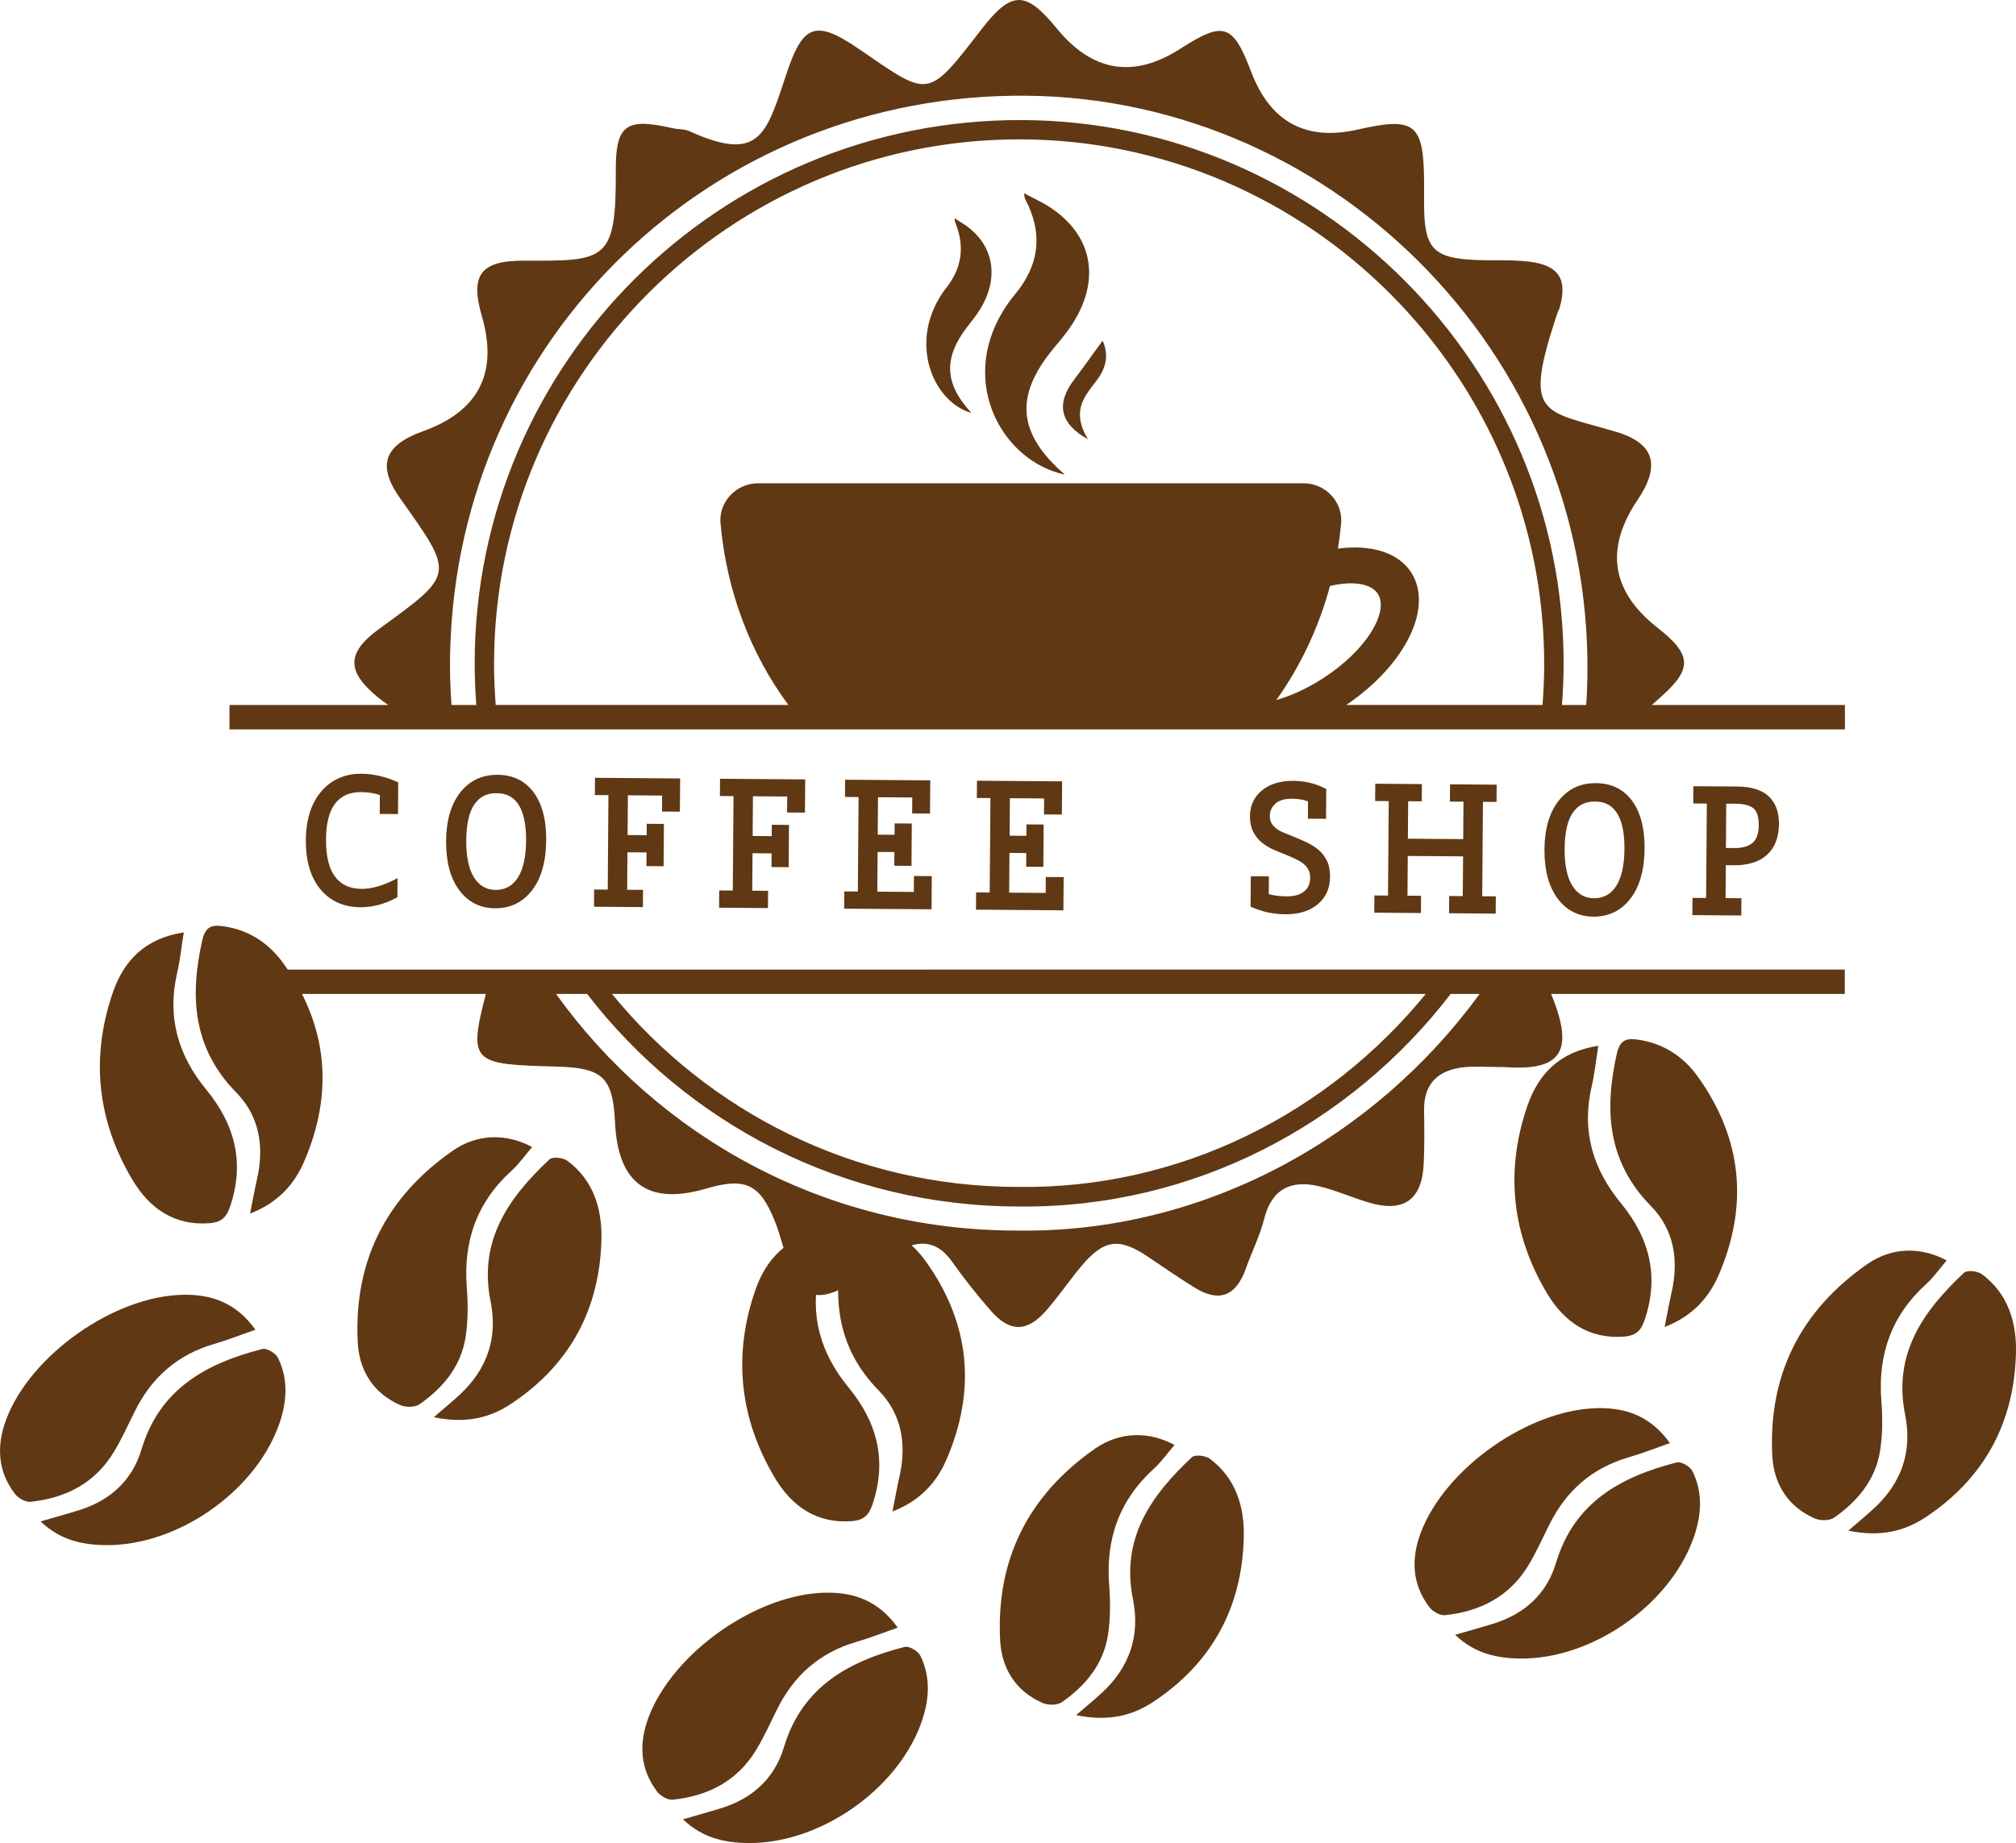 <?xml version="1.0" encoding="UTF-8"?>
<svg id="Object" xmlns="http://www.w3.org/2000/svg" viewBox="0 0 861.15 787.44">
  <defs>
    <style>
      .cls-1 {
        fill: #603813;
      }
    </style>
  </defs>
  <g>
    <path class="cls-1" d="m109.09,568.14c-6.61,2.3-11.98,4.44-17.5,6.04-15.84,4.57-27,14.47-34.18,29.15-2.78,5.69-5.44,11.47-8.69,16.89-8.04,13.42-20.6,19.85-35.72,21.44-2.13.22-5.3-1.62-6.7-3.48-7.36-9.74-7.83-20.55-3.65-31.71,10.35-27.59,46.26-52.86,75.77-53.27,11.99-.17,22.38,3.37,30.68,14.93Z"/>
    <path class="cls-1" d="m78.5,398.37c-1.05,6.59-1.6,12.09-2.85,17.44-4.36,18.75.45,35.15,12.43,49.71,12.38,15.05,16.6,31.52,10.07,50.38-1.57,4.53-4.02,6.38-8.7,6.73-15.04,1.13-25.6-6.43-32.72-18.28-15.2-25.29-18.16-52.48-8.48-80.42,4.63-13.35,13.57-23.03,30.25-25.56Z"/>
    <path class="cls-1" d="m227.3,490.08c-3.02,3.52-5.6,7.23-8.86,10.19-14.8,13.46-20.59,30.12-19.04,49.87.55,7.02.55,14.26-.53,21.18-1.95,12.45-9.59,21.64-19.66,28.66-1.93,1.35-5.86,1.37-8.17.38-11.61-5.03-17.62-14.83-18.23-26.86-1.77-34.62,12.19-62.06,40.51-81.81,10.61-7.4,23.05-7.48,33.98-1.61Z"/>
    <path class="cls-1" d="m106.82,518.51c1.19-5.95,1.98-10.41,2.98-14.82,3.13-13.78,1.05-26.78-8.86-36.88-18.53-18.9-19.96-40.89-14.57-64.97,1.29-5.75,3.85-6.82,8.86-6.12,10.98,1.52,19.6,7.21,25.82,15.9,18.97,26.52,21.7,55.09,8.76,84.89-4.31,9.92-11.54,17.6-23,22Z"/>
    <path class="cls-1" d="m185.29,605.53c4.68-4.05,7.96-6.73,11.07-9.61,11.72-10.86,16.35-24.26,13.2-39.9-5.25-25.98,7.68-44.33,25.17-60.69,1.3-1.22,5.82-.73,7.62.61,11.14,8.3,14.86,20.51,14.56,33.52-.69,29.85-13.46,53.62-38.48,70.26-9.13,6.07-19.34,8.64-33.13,5.81Z"/>
    <path class="cls-1" d="m17.34,650.03c6.31-1.83,11.41-3.22,16.44-4.79,13.25-4.14,22.7-12.7,26.66-25.95,7.75-25.94,27.72-36.79,51.59-42.92,1.86-.48,5.71,1.76,6.67,3.71,4.78,9.67,3.79,19.73.13,29.53-10.56,28.23-43.3,50.79-73.42,50.56-10.05-.08-19.58-2.02-28.07-10.13Z"/>
  </g>
  <g>
    <path class="cls-1" d="m454.88,202.78c-20.25-17.51-21.54-33.58-5.11-53.58,2.34-2.85,4.75-5.66,6.87-8.66,15.13-21.38,9.96-43.01-13.03-54.8-1.9-.97-3.8-1.94-6.18-3.16.22,1.21.19,1.94.49,2.5,7.8,14.74,6.04,28.36-4.63,41.03-1.73,2.06-3.3,4.3-4.71,6.59-19.15,31.12-.1,64.54,26.3,70.07Z"/>
    <path class="cls-1" d="m414.94,176.41c-11.65-12.54-11.99-23.63-1.59-37,1.48-1.91,3-3.78,4.36-5.8,9.66-14.35,7.16-29.37-6.3-38.03-1.11-.72-2.23-1.43-3.62-2.32.1.84.06,1.34.22,1.73,4.27,10.33,2.84,19.67-3.91,28.13-1.1,1.38-2.09,2.88-3,4.42-12.34,20.96-1.84,44.42,13.83,48.87Z"/>
    <path class="cls-1" d="m464.69,187.66c-3.37-5.7-4.83-11.54-1.5-17.62,1.51-2.77,3.57-5.25,5.47-7.79,4.05-5.39,4.94-11.05,2.32-16.7-4.03,5.53-7.96,11.11-12.09,16.55-7.92,10.43-6.2,18.84,5.8,25.57Z"/>
    <path class="cls-1" d="m170.01,347.82l.1-13.57-.76-.33c-5.02-2.17-10.03-3.29-14.88-3.33-7.1-.06-12.95,2.51-17.28,7.62-4.28,5.04-6.48,12.01-6.55,20.72-.07,8.76,1.98,15.78,6.08,20.85,4.16,5.15,9.95,7.79,17.22,7.84h.22c5.02,0,10.04-1.32,14.93-3.93l.66-.35.06-8.13-1.82.9c-4.98,2.46-9.55,3.71-13.69,3.66-4.81-.04-8.43-1.7-11.08-5.07-2.68-3.41-4.01-8.83-3.96-16.1.05-6.95,1.4-12.14,4.01-15.41,2.57-3.23,6.16-4.79,10.96-4.75,3.07.02,5.77.44,8.03,1.24l-.06,8.08,7.82.06Z"/>
    <path class="cls-1" d="m211.43,388.07h.18c6.49,0,11.79-2.62,15.73-7.78,3.9-5.1,5.91-12.29,5.98-21.35.06-8.54-1.71-15.36-5.27-20.26-3.65-5.02-8.83-7.59-15.42-7.64-6.67-.07-12.12,2.51-16.1,7.62-3.9,5.01-5.91,11.95-5.98,20.63-.07,8.81,1.79,15.84,5.51,20.9,3.81,5.18,8.97,7.83,15.36,7.88Zm-8.7-44.52c2.25-3.16,5.28-4.75,9.56-4.65,4.1.03,7.12,1.64,9.22,4.91,2.18,3.4,3.26,8.57,3.21,15.36-.05,7.05-1.28,12.43-3.64,15.99-2.29,3.44-5.37,5.05-9.3,5.06-3.97-.03-6.99-1.73-9.22-5.2-2.31-3.59-3.45-8.96-3.4-15.95.05-7.04,1.26-12.27,3.57-15.52Z"/>
    <polygon class="cls-1" points="253.79 380.04 253.73 387.41 274.62 387.57 274.68 380.2 267.9 380.15 268.02 364.15 276.17 364.21 276.13 370.05 283.46 370.11 283.6 352.03 276.26 351.97 276.23 356.84 268.08 356.78 268.21 339.8 282.84 339.91 282.79 346.73 290.42 346.79 290.53 332.6 254.15 332.32 254.1 339.69 259.9 339.74 259.6 380.09 253.79 380.04"/>
    <polygon class="cls-1" points="307.21 380.45 307.16 387.82 328.04 387.98 328.1 380.61 321.32 380.56 321.45 364.55 329.59 364.62 329.55 370.46 336.89 370.52 337.02 352.43 329.68 352.38 329.65 357.25 321.5 357.19 321.63 340.21 336.26 340.32 336.21 347.14 343.84 347.19 343.95 333.01 307.57 332.73 307.52 340.1 313.33 340.15 313.02 380.5 307.21 380.45"/>
    <polygon class="cls-1" points="360.63 380.86 360.58 388.23 397.92 388.51 398.02 374.33 390.4 374.27 390.34 381.08 374.75 380.97 374.88 363.99 382.05 364.04 382.01 369.89 389.35 369.94 389.48 351.86 382.15 351.8 382.11 356.67 374.93 356.62 375.05 340.61 389.68 340.73 389.63 347.54 397.26 347.6 397.37 333.41 361 333.14 360.94 340.51 366.75 340.55 366.44 380.9 360.63 380.86"/>
    <polygon class="cls-1" points="416.96 381.29 416.9 388.66 454.24 388.94 454.35 374.75 446.72 374.7 446.67 381.51 431.07 381.39 431.2 364.42 438.38 364.47 438.33 370.31 445.67 370.37 445.81 352.29 438.47 352.23 438.43 357.1 431.26 357.05 431.38 341.04 446.01 341.15 445.96 347.97 453.58 348.03 453.69 333.84 417.32 333.57 417.27 340.94 423.07 340.98 422.76 381.33 416.96 381.29"/>
    <path class="cls-1" d="m566.42,349.86l.1-12.73-.69-.35c-4.01-2.06-8.49-3.12-13.31-3.16-5.57-.03-10.08,1.31-13.41,4.03-3.4,2.78-5.15,6.51-5.18,11.1-.02,2.53.45,4.76,1.39,6.62.94,1.85,2.18,3.4,3.68,4.62,1.46,1.18,3.11,2.18,4.9,2.98,1.72.77,3.47,1.49,5.2,2.15,1.78.72,3.38,1.43,4.74,2.1,1.31.64,2.4,1.34,3.24,2.08.81.71,1.45,1.54,1.91,2.47.45.89.67,2,.66,3.28-.02,2.49-.85,4.39-2.55,5.79-1.74,1.44-4.29,2.17-7.49,2.13-3.08-.02-5.65-.35-7.65-.97l.06-7.56-7.73-.06-.1,12.98.75.33c4.32,1.91,9.07,2.9,14.12,2.94.08,0,.17,0,.25,0,5.58,0,10.13-1.42,13.51-4.23,3.5-2.9,5.29-6.83,5.32-11.68.02-2.71-.41-5.01-1.28-6.84-.86-1.81-2.03-3.36-3.47-4.62-1.39-1.21-3.01-2.27-4.8-3.14-1.72-.83-3.51-1.63-5.33-2.36-1.8-.73-3.42-1.39-4.86-1.98-1.33-.55-2.47-1.19-3.36-1.9-.86-.68-1.52-1.45-1.98-2.31-.44-.82-.66-1.85-.65-3.06.02-1.99.79-3.66,2.35-5.11,1.57-1.45,3.99-2.18,7.2-2.14,2.52.02,4.8.4,6.77,1.12l-.06,7.41,7.73.06Z"/>
    <polygon class="cls-1" points="587.09 382.58 587.04 389.95 606.96 390.1 607.01 382.73 601.21 382.69 601.34 365.71 624.97 365.89 624.84 382.87 619.03 382.82 618.97 390.19 638.89 390.35 638.95 382.98 633.14 382.93 633.45 342.58 639.26 342.63 639.31 335.26 619.39 335.1 619.34 342.47 625.14 342.52 625.02 358.52 601.39 358.34 601.51 342.34 607.32 342.38 607.38 335.01 587.46 334.86 587.4 342.23 593.21 342.28 592.9 382.63 587.09 382.58"/>
    <path class="cls-1" d="m680.61,391.64c.06,0,.12,0,.18,0,6.49,0,11.79-2.62,15.73-7.78,3.9-5.1,5.91-12.29,5.98-21.35.06-8.54-1.71-15.36-5.27-20.26-3.65-5.02-8.83-7.59-15.42-7.64-6.72-.1-12.12,2.51-16.1,7.62-3.9,5.01-5.91,11.95-5.98,20.63-.07,8.81,1.79,15.84,5.51,20.9,3.8,5.18,8.97,7.83,15.36,7.88Zm-8.7-44.52c2.25-3.16,5.3-4.71,9.56-4.65,4.1.03,7.12,1.64,9.22,4.91,2.18,3.4,3.27,8.57,3.21,15.36-.05,7.05-1.28,12.43-3.64,15.99-2.29,3.44-5.36,5.02-9.3,5.06-3.97-.03-6.99-1.73-9.22-5.2-2.31-3.59-3.45-8.96-3.4-15.95.05-7.04,1.26-12.26,3.57-15.52Z"/>
    <path class="cls-1" d="m722.97,383.62l-.06,7.37,20.89.16.06-7.37-6.77-.05.11-14.06,3.3.03c6.14.04,10.97-1.45,14.29-4.46,3.34-3.03,5.06-7.47,5.1-13.2.04-5.08-1.43-9.05-4.38-11.81-2.92-2.73-7.42-4.14-13.4-4.18l-18.77-.14-.06,7.37,5.81.04-.31,40.35-5.81-.04Zm17.86-21.29l-3.59-.03.14-18.93,4.07.03c3.49.03,6.05.7,7.61,2.01,1.49,1.25,2.23,3.69,2.2,7.24-.03,3.5-.91,6.01-2.62,7.46-1.77,1.5-4.37,2.27-7.82,2.22Z"/>
    <path class="cls-1" d="m705.56,301.21c1.16-1.03,2.35-2.08,3.62-3.2,13.87-12.23,13.63-18.2-1.19-29.84q-29.61-23.25-8.46-54.62c9.81-14.55,7.35-24.1-9.18-29.04-31.65-9.46-39.98-5.92-25.17-50.54.3-.9.81-1.72,1.07-2.62,3.35-12-.27-17.97-12.96-19.54-7.93-.98-16.05-.37-24.07-.79-16.66-.87-20.57-5.02-20.88-21.71-.07-3.78-.01-7.56-.03-11.35-.12-25.17-3.87-28.17-28.27-22.62q-33.28,7.58-45.54-24.55c-7.87-20.63-11.73-21.91-30.24-10.01q-29.99,19.28-52.79-8.56c-13.37-16.32-19.32-16.41-32.35.46-23.23,30.07-22.1,28.87-52.08,8.34-19.06-13.05-24.19-10.57-31.47,11.59-8.37,25.46-11.58,36.8-41.18,23.4-2.08-.94-4.66-.69-6.96-1.21-19.83-4.57-24.49-1.71-24.39,18.1.2,38.99-4.33,38.58-39.32,38.47-18.65-.06-22.95,6.32-17.87,23.79q10.53,36.28-25.22,49.11c-16.53,5.93-19.72,14.52-9.68,28.69,23.14,32.67,23.6,32.09-8.93,55.68-14.03,10.17-14.04,18.18-.86,29.06,1.5,1.24,3.07,2.39,4.65,3.52h-67.78v10.41h690.04v-10.41h-82.48Zm-494.52-18.23c.38-123.08,101.03-223.39,224.21-223.44,123.69-.05,225.02,101.49,224.36,225.3-.03,5.5-.29,10.95-.72,16.36h-83.82c25.2-17.06,37.38-41.6,27.72-56.63-5.39-8.39-16.92-12.08-31.28-10.17.58-3.6,1.03-7.19,1.35-10.7.4-4.4-1.05-8.65-4.06-11.95-3.06-3.35-7.42-5.27-11.96-5.27h-233.04c-4.54,0-8.89,1.92-11.96,5.27-3.02,3.3-4.46,7.55-4.06,11.95,2.66,29.47,13.12,56.06,28.99,77.5h-125.02c-.47-6.02-.74-12.09-.72-18.23Zm334.15,16.11c10.35-14.5,18.21-31.18,22.92-48.73,9.85-2.29,17.61-1.04,20.45,3.37,2.32,3.62,1.37,9.43-2.63,15.95-4.41,7.2-11.87,14.4-21.01,20.27-6.5,4.17-13.3,7.31-19.73,9.13Zm-352.9-20.65c3.13-134.45,112.58-238.82,246.13-237.55,133.36,1.27,245.02,114.39,239.48,254.25-.08,2.03-.21,4.05-.35,6.07h-10.36c.45-5.74.7-11.52.72-17.36.31-127.48-104.11-232.15-231.53-232.55-128.8-.41-233.48,103.55-233.62,232.01,0,6.03.25,11.99.69,17.9h-10.61c-.53-7.51-.74-15.1-.56-22.77Z"/>
    <path class="cls-1" d="m98,424.67h109.55c-7.78,29.77-5.44,30.06,30.21,31.03,19.85.55,24.03,4.58,24.97,24.12q1.88,38.85,38.83,28.04c16.84-4.92,23.01-2.12,29.47,14.04,2.44,6.1,3.78,12.64,6.08,18.81,4.89,13.07,11.84,15.84,24.05,8.97,7.31-4.11,13.76-9.72,20.91-14.15,8.96-5.54,17.46-6.63,24.6,3.51,5.12,7.27,10.7,14.26,16.54,20.97,8.05,9.25,15.47,9.26,23.57.06,5.27-5.99,9.77-12.65,14.87-18.79,9.83-11.83,16.34-12.68,28.83-4.24,6.6,4.46,13.17,8.99,19.95,13.18,10.58,6.54,17.66,3.26,21.71-8.14,2.53-7.11,6-13.96,7.83-21.23,3.22-12.75,11.31-16.81,23.22-14.06,7.3,1.69,14.25,4.84,21.46,7,14.89,4.45,22.76-1.07,23.49-16.55.36-7.55.3-15.13.16-22.69-.21-11.56,5.99-17.31,16.83-18.55,4.67-.53,9.44-.09,17.43-.09,23.52,1.72,30.57-5.74,20-31.24h125.45v-10.41H98v10.41Zm511.02,0c-41.59,50.97-104.83,83.51-174.51,82.45-69.75-.1-132.1-32.27-173.1-82.45h347.61Zm-174.93,101.1c-81.64-.06-152.93-40.25-196.57-101.1h13.27c42.53,55.24,109.42,90.85,184.69,90.82,74.53.71,141.49-35.23,184.19-90.82h12.37c-44.85,61.51-117.81,102.4-197.94,101.1Z"/>
  </g>
  <g>
    <path class="cls-1" d="m713.32,616.58c-6.61,2.3-11.98,4.44-17.51,6.04-15.84,4.57-27,14.47-34.18,29.15-2.78,5.69-5.44,11.47-8.69,16.89-8.04,13.42-20.6,19.85-35.72,21.44-2.13.22-5.3-1.62-6.7-3.48-7.36-9.74-7.83-20.55-3.65-31.71,10.35-27.59,46.26-52.86,75.77-53.27,11.99-.17,22.38,3.37,30.68,14.93Z"/>
    <path class="cls-1" d="m682.73,446.82c-1.05,6.59-1.6,12.09-2.85,17.44-4.36,18.75.45,35.15,12.43,49.71,12.38,15.05,16.6,31.52,10.07,50.38-1.57,4.53-4.02,6.38-8.7,6.73-15.04,1.13-25.6-6.43-32.72-18.28-15.2-25.29-18.16-52.48-8.48-80.42,4.63-13.35,13.57-23.03,30.25-25.56Z"/>
    <path class="cls-1" d="m831.54,538.53c-3.02,3.52-5.6,7.23-8.86,10.19-14.8,13.46-20.59,30.12-19.04,49.87.55,7.02.55,14.26-.53,21.18-1.95,12.45-9.59,21.64-19.66,28.66-1.93,1.35-5.86,1.37-8.17.38-11.61-5.03-17.62-14.83-18.23-26.86-1.77-34.62,12.19-62.06,40.51-81.81,10.61-7.4,23.05-7.48,33.98-1.61Z"/>
    <path class="cls-1" d="m711.06,566.96c1.19-5.95,1.98-10.41,2.98-14.82,3.13-13.78,1.05-26.78-8.86-36.88-18.53-18.9-19.96-40.89-14.57-64.97,1.29-5.75,3.85-6.82,8.86-6.12,10.98,1.52,19.6,7.21,25.82,15.9,18.97,26.52,21.7,55.09,8.76,84.89-4.31,9.92-11.54,17.6-23,22Z"/>
    <path class="cls-1" d="m789.52,653.98c4.68-4.05,7.96-6.73,11.07-9.61,11.72-10.86,16.35-24.26,13.2-39.9-5.25-25.98,7.68-44.33,25.17-60.69,1.3-1.22,5.82-.73,7.62.61,11.14,8.3,14.86,20.51,14.56,33.52-.69,29.85-13.46,53.62-38.48,70.26-9.13,6.07-19.34,8.64-33.13,5.81Z"/>
    <path class="cls-1" d="m621.57,698.48c6.31-1.83,11.41-3.22,16.44-4.79,13.25-4.14,22.7-12.7,26.66-25.95,7.75-25.94,27.72-36.79,51.59-42.92,1.86-.48,5.71,1.76,6.67,3.71,4.78,9.67,3.79,19.73.13,29.53-10.56,28.23-43.3,50.79-73.42,50.56-10.05-.08-19.58-2.02-28.07-10.13Z"/>
  </g>
  <g>
    <path class="cls-1" d="m383.48,695.42c-6.61,2.3-11.98,4.44-17.51,6.04-15.84,4.57-27,14.47-34.18,29.15-2.78,5.69-5.44,11.47-8.69,16.89-8.04,13.42-20.6,19.85-35.72,21.44-2.13.22-5.3-1.62-6.7-3.48-7.36-9.74-7.83-20.55-3.65-31.71,10.35-27.59,46.26-52.86,75.77-53.27,11.99-.17,22.38,3.37,30.68,14.93Z"/>
    <path class="cls-1" d="m352.89,525.66c-1.05,6.59-1.6,12.09-2.85,17.44-4.36,18.75.45,35.15,12.43,49.71,12.38,15.05,16.6,31.52,10.07,50.38-1.57,4.53-4.02,6.38-8.7,6.73-15.04,1.13-25.6-6.43-32.72-18.28-15.2-25.29-18.16-52.48-8.48-80.42,4.63-13.35,13.57-23.03,30.25-25.56Z"/>
    <path class="cls-1" d="m501.7,617.36c-3.02,3.52-5.6,7.23-8.86,10.19-14.8,13.46-20.59,30.12-19.04,49.87.55,7.02.55,14.26-.53,21.18-1.95,12.45-9.59,21.64-19.66,28.66-1.93,1.35-5.86,1.37-8.17.38-11.61-5.03-17.62-14.83-18.23-26.86-1.77-34.62,12.19-62.06,40.51-81.81,10.61-7.4,23.05-7.48,33.98-1.61Z"/>
    <path class="cls-1" d="m381.22,645.79c1.19-5.95,1.98-10.41,2.98-14.82,3.13-13.78,1.05-26.78-8.86-36.88-18.53-18.9-19.96-40.89-14.57-64.97,1.29-5.75,3.85-6.82,8.86-6.12,10.98,1.52,19.6,7.21,25.82,15.9,18.97,26.52,21.7,55.09,8.76,84.89-4.31,9.92-11.54,17.6-23,22Z"/>
    <path class="cls-1" d="m459.68,732.81c4.68-4.05,7.96-6.73,11.07-9.61,11.72-10.86,16.35-24.26,13.2-39.9-5.25-25.98,7.68-44.33,25.17-60.69,1.3-1.22,5.82-.73,7.62.61,11.14,8.3,14.86,20.51,14.56,33.52-.69,29.85-13.46,53.62-38.48,70.26-9.13,6.07-19.34,8.64-33.13,5.81Z"/>
    <path class="cls-1" d="m291.74,777.31c6.31-1.83,11.41-3.22,16.44-4.79,13.25-4.14,22.7-12.7,26.66-25.95,7.75-25.94,27.72-36.79,51.59-42.92,1.86-.48,5.71,1.76,6.67,3.71,4.78,9.67,3.79,19.73.13,29.53-10.56,28.23-43.3,50.79-73.42,50.56-10.05-.08-19.58-2.02-28.07-10.13Z"/>
  </g>
</svg>